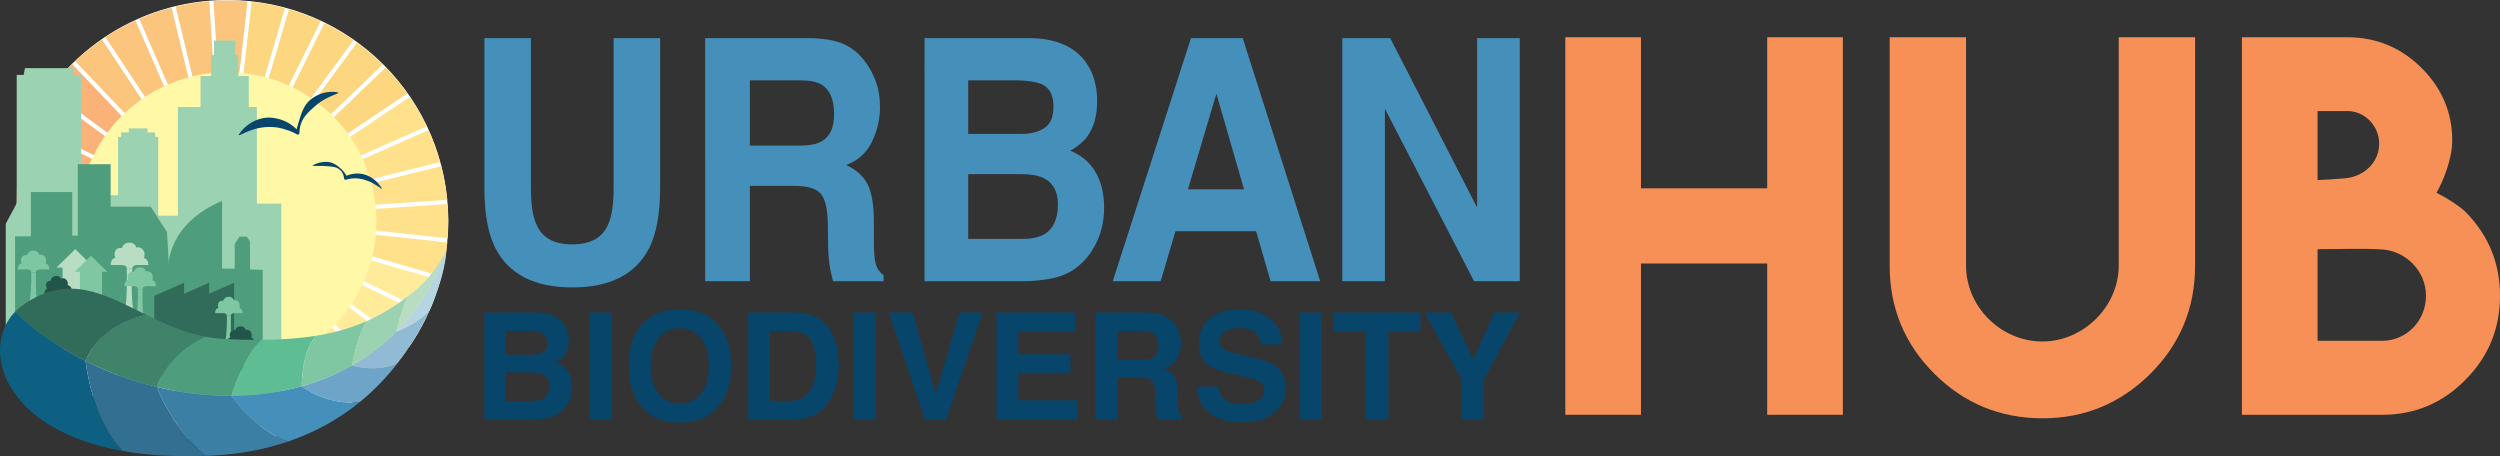 <?xml version="1.0" encoding="utf-8"?>
<!-- Generator: Adobe Illustrator 15.1.0, SVG Export Plug-In . SVG Version: 6.00 Build 0)  -->
<!DOCTYPE svg PUBLIC "-//W3C//DTD SVG 1.1//EN" "http://www.w3.org/Graphics/SVG/1.1/DTD/svg11.dtd">
<svg version="1.1" id="Layer_1" xmlns="http://www.w3.org/2000/svg" xmlns:xlink="http://www.w3.org/1999/xlink" x="0px" y="0px"
	 width="361.914px" height="66.04px" viewBox="0 0 361.914 66.04" enable-background="new 0 0 361.914 66.04" xml:space="preserve">
<rect x="0" y="0" width="361.914" height="66.04" fill="#333333" stroke="none"/>
<g>
	<path fill="#4490BA" d="M70.126,5.519h6.733v21.609c0,2.416,0.255,4.181,0.771,5.294c0.797,1.972,2.539,2.957,5.226,2.957
		c2.673,0,4.408-0.984,5.205-2.957c0.519-1.113,0.771-2.878,0.771-5.294V5.519h6.733v21.625c0,3.739-0.522,6.651-1.566,8.735
		c-1.948,3.822-5.66,5.729-11.144,5.729c-5.48,0-9.203-1.906-11.164-5.729c-1.044-2.084-1.566-4.996-1.566-8.735V5.519z"/>
	<path fill="#4490BA" d="M122.243,6.425c1.169,0.558,2.156,1.379,2.967,2.459c0.67,0.891,1.201,1.879,1.594,2.959
		c0.394,1.084,0.588,2.316,0.588,3.701c0,1.672-0.379,3.314-1.142,4.928c-0.757,1.615-2.012,2.758-3.763,3.425
		c1.465,0.653,2.499,1.582,3.11,2.782c0.608,1.2,0.911,3.034,0.911,5.502v2.362c0,1.607,0.061,2.699,0.176,3.271
		c0.176,0.908,0.582,1.576,1.224,2.004v0.885h-7.312c-0.201-0.781-0.341-1.408-0.429-1.887c-0.172-0.984-0.266-1.996-0.28-3.031
		l-0.044-3.272c-0.025-2.241-0.377-3.738-1.044-4.486c-0.675-0.748-1.932-1.121-3.776-1.121h-6.468v13.797h-6.474V5.519h15.16
		C119.409,5.568,121.076,5.869,122.243,6.425z M108.555,11.631v9.451h7.127c1.417,0,2.478-0.192,3.185-0.574
		c1.255-0.669,1.88-1.987,1.88-3.964c0-2.13-0.606-3.562-1.815-4.294c-0.684-0.414-1.704-0.619-3.063-0.619H108.555z"/>
	<path fill="#4490BA" d="M157.374,9.267c0.973,1.496,1.455,3.287,1.455,5.37c0,2.147-0.489,3.874-1.468,5.179
		c-0.548,0.733-1.353,1.401-2.419,2.004c1.62,0.654,2.842,1.689,3.661,3.105c0.826,1.416,1.236,3.134,1.236,5.156
		c0,2.084-0.471,3.952-1.412,5.608c-0.598,1.098-1.347,2.021-2.241,2.77c-1.012,0.859-2.206,1.447-3.582,1.766
		c-1.378,0.318-2.869,0.479-4.479,0.479h-14.282V5.519h15.317C153.024,5.582,155.764,6.832,157.374,9.267z M140.166,11.631v7.756
		h7.704c1.374,0,2.49-0.29,3.35-0.872c0.857-0.579,1.288-1.611,1.288-3.09c0-1.641-0.566-2.723-1.702-3.246
		c-0.979-0.368-2.229-0.548-3.747-0.548H140.166z M140.166,25.211v9.378h7.695c1.374,0,2.444-0.203,3.208-0.619
		c1.391-0.764,2.083-2.229,2.083-4.392c0-1.827-0.671-3.087-2.021-3.77c-0.748-0.384-1.807-0.581-3.168-0.598H140.166z"/>
	<path fill="#4490BA" d="M172.411,5.519h7.493l11.214,35.184h-7.181l-2.095-7.233h-11.671l-2.149,7.233h-6.928L172.411,5.519z
		 M171.975,27.407h8.117l-4.002-13.845L171.975,27.407z"/>
	<path fill="#4490BA" d="M194.316,5.519h6.942l12.58,24.532V5.519h6.171v35.184h-6.62l-12.904-24.965v24.965h-6.169V5.519z"/>
</g>
<g>
	<path fill="#07456B" d="M81.623,46.902c0.473,0.658,0.709,1.447,0.709,2.363c0,0.947-0.238,1.705-0.718,2.277
		c-0.268,0.324-0.66,0.617-1.179,0.885c0.788,0.287,1.384,0.74,1.788,1.363c0.398,0.625,0.604,1.383,0.604,2.27
		c0,0.918-0.231,1.74-0.691,2.467c-0.291,0.484-0.657,0.893-1.094,1.219c-0.498,0.379-1.079,0.639-1.753,0.777
		c-0.669,0.141-1.401,0.211-2.188,0.211h-6.976v-15.48h7.482C79.496,45.281,80.835,45.83,81.623,46.902z M73.217,47.941v3.414h3.76
		c0.673,0,1.219-0.127,1.64-0.383c0.418-0.256,0.627-0.711,0.627-1.361c0-0.721-0.275-1.197-0.83-1.426
		c-0.479-0.162-1.09-0.244-1.83-0.244H73.217z M73.217,53.918v4.129h3.758c0.671,0,1.194-0.092,1.566-0.275
		c0.677-0.336,1.016-0.979,1.016-1.932c0-0.807-0.326-1.357-0.982-1.658c-0.368-0.17-0.883-0.258-1.548-0.264H73.217z"/>
	<path fill="#07456B" d="M88.562,60.734h-3.214v-15.48h3.214V60.734z"/>
	<path fill="#07456B" d="M103.505,59.357c-1.169,1.205-2.861,1.807-5.073,1.807c-2.213,0-3.902-0.602-5.073-1.807
		c-1.566-1.475-2.351-3.605-2.351-6.385c0-2.836,0.784-4.965,2.351-6.385c1.171-1.203,2.86-1.805,5.073-1.805
		c2.212,0,3.904,0.602,5.073,1.805c1.562,1.42,2.342,3.549,2.342,6.385C105.847,55.752,105.066,57.883,103.505,59.357z
		 M101.484,57.006c0.753-0.945,1.13-2.289,1.13-4.033c0-1.736-0.377-3.078-1.13-4.027s-1.771-1.422-3.053-1.422
		c-1.28,0-2.301,0.473-3.065,1.416c-0.766,0.945-1.146,2.289-1.146,4.033s0.381,3.088,1.146,4.033
		c0.765,0.945,1.785,1.418,3.065,1.418C99.714,58.424,100.731,57.951,101.484,57.006z"/>
	<path fill="#07456B" d="M117.386,45.59c1.087,0.357,1.966,1.01,2.639,1.965c0.539,0.77,0.907,1.602,1.104,2.498
		c0.196,0.896,0.292,1.75,0.292,2.564c0,2.057-0.411,3.801-1.237,5.229c-1.121,1.926-2.853,2.889-5.194,2.889h-6.675v-15.48h6.675
		C115.951,45.266,116.75,45.379,117.386,45.59z M111.455,47.941v10.105h2.988c1.528,0,2.595-0.754,3.197-2.26
		c0.33-0.826,0.495-1.809,0.495-2.951c0-1.576-0.248-2.785-0.742-3.627c-0.493-0.846-1.477-1.268-2.95-1.268H111.455z"/>
	<path fill="#07456B" d="M126.8,60.734h-3.214v-15.48h3.214V60.734z"/>
	<path fill="#07456B" d="M138.882,45.254h3.363l-5.278,15.48h-3.058l-5.236-15.48h3.459l3.358,11.752L138.882,45.254z"/>
	<path fill="#07456B" d="M155.62,47.996h-8.193v3.287h7.52v2.688h-7.52v3.98h8.571v2.783h-11.733v-15.48h11.355V47.996z"/>
	<path fill="#07456B" d="M168.438,45.652c0.568,0.246,1.054,0.605,1.451,1.08c0.326,0.395,0.586,0.828,0.777,1.305
		c0.19,0.477,0.287,1.018,0.287,1.629c0,0.734-0.187,1.457-0.559,2.166c-0.37,0.713-0.982,1.213-1.836,1.508
		c0.713,0.287,1.219,0.695,1.516,1.225c0.3,0.529,0.448,1.336,0.448,2.42v1.039c0,0.709,0.027,1.189,0.085,1.439
		c0.084,0.4,0.285,0.693,0.597,0.883v0.389h-3.572c-0.096-0.344-0.165-0.619-0.209-0.83c-0.085-0.434-0.13-0.877-0.136-1.334
		l-0.021-1.438c-0.013-0.988-0.185-1.646-0.511-1.977c-0.33-0.33-0.945-0.494-1.844-0.494h-3.16v6.072h-3.16v-15.48h7.403
		C167.054,45.275,167.867,45.408,168.438,45.652z M161.753,47.941v4.16h3.481c0.69,0,1.211-0.084,1.556-0.252
		c0.613-0.295,0.918-0.875,0.918-1.744c0-0.938-0.294-1.568-0.889-1.889c-0.33-0.184-0.832-0.275-1.497-0.275H161.753z"/>
	<path fill="#07456B" d="M176.38,55.955c0.104,0.709,0.3,1.236,0.595,1.588c0.535,0.637,1.453,0.955,2.756,0.955
		c0.778,0,1.411-0.084,1.898-0.252c0.921-0.324,1.38-0.922,1.38-1.797c0-0.512-0.226-0.906-0.675-1.186
		c-0.454-0.273-1.169-0.516-2.151-0.727l-1.674-0.367c-1.647-0.365-2.781-0.758-3.396-1.186c-1.046-0.715-1.564-1.832-1.564-3.352
		c0-1.385,0.511-2.537,1.531-3.455c1.019-0.918,2.518-1.377,4.495-1.377c1.652,0,3.06,0.434,4.225,1.299
		c1.167,0.865,1.777,2.119,1.836,3.766h-3.109c-0.057-0.932-0.473-1.594-1.248-1.986c-0.52-0.258-1.159-0.387-1.929-0.387
		c-0.853,0-1.534,0.166-2.045,0.504c-0.511,0.334-0.764,0.803-0.764,1.406c0,0.553,0.251,0.967,0.755,1.238
		c0.322,0.184,1.009,0.396,2.056,0.643l2.717,0.639c1.189,0.281,2.083,0.656,2.677,1.123c0.924,0.729,1.384,1.781,1.384,3.164
		c0,1.414-0.548,2.586-1.639,3.523c-1.094,0.934-2.64,1.4-4.635,1.4c-2.038,0-3.641-0.459-4.81-1.381
		c-1.166-0.92-1.75-2.186-1.75-3.797H176.38z"/>
	<path fill="#07456B" d="M191.349,60.734h-3.212v-15.48h3.212V60.734z"/>
	<path fill="#07456B" d="M205.623,45.254v2.742h-4.632v12.738h-3.256V47.996h-4.655v-2.742H205.623z"/>
	<path fill="#07456B" d="M216.346,45.254h3.664l-5.176,9.676v5.805H211.6V54.93l-5.358-9.676h3.814l3.212,6.744L216.346,45.254z"/>
</g>
<g>
	<path fill="#F69056" d="M237.557,5.394v21.868h18.273V5.394h10.951v54.653H255.83V38.145h-18.273v21.902h-10.951V5.394H237.557z"/>
	<path fill="#F69056" d="M306.72,38.449V5.394h11.052v33.09c0,6.102-2.158,11.312-6.476,15.629
		c-4.339,4.295-9.538,6.441-15.596,6.441c-6.125,0-11.346-2.146-15.663-6.441c-4.317-4.316-6.476-9.527-6.476-15.629V5.394h11.053
		v33.055c0,5.959,5.047,10.986,11.053,10.986C301.615,49.436,306.72,44.373,306.72,38.449z"/>
	<path fill="#F69056" d="M352.727,27.906c1.335,0.668,3.175,1.794,4.204,2.78c3.322,3.369,4.983,7.414,4.983,12.138
		c0,4.746-1.661,8.791-4.983,12.137c-3.323,3.391-7.346,5.086-12.07,5.086h-20.308V5.394h11.459h3.797
		c4.228,0,7.844,1.515,10.85,4.543c2.893,2.938,4.34,6.408,4.34,10.408C354.998,22.966,353.737,26.108,352.727,27.906z
		 M339.809,16.074h-4.306v10.001c0.973-0.045,2.34-0.135,4.103-0.271c2.601-0.294,4.814-2.239,4.814-5.018
		C344.42,18.252,342.364,16.074,339.809,16.074z M351.2,42.824c0-3.633-2.958-6.488-6.34-6.713c-3.253-0.18-6.068-0.035-9.357-0.035
		v13.256h2.17h7.188C348.425,49.332,351.2,46.391,351.2,42.824z"/>
</g>
<g>
	<g>
		<g>
			<g>
				<path fill="#FFFFFF" d="M32.917,0C19.645,0,8.263,8.087,3.425,19.602v24.752c4.838,11.515,16.22,19.602,29.492,19.602
					c17.66,0,31.977-14.316,31.977-31.978C64.894,14.317,50.577,0,32.917,0z"/>
			</g>
			<path fill="#FAB279" d="M13.651,35.564c-0.584-4.631-0.508-7.284,1.402-11.707L3.972,18.387
				c-1.841,3.89-1.389,7.726-1.588,11.803c0.785,1.65,0.91,2.903,1.551,5.67L13.651,35.564z"/>
			<path fill="#FAB279" d="M15.981,22.041c-0.061,0.095-0.074,0.114-0.004-0.002C16.04,21.925,16.034,21.946,15.981,22.041
				c0.18-0.282,0.75-1.2,0.75-1.2l-9.92-7.301c-0.724,1.025-1.402,2.099-2.014,3.223c-0.197,0.36-0.377,0.72-0.559,1.085
				l11.033,5.439C15.271,23.288,15.821,22.323,15.981,22.041z"/>
			<path fill="#F6BE19" d="M15.978,22.039c-0.07,0.116-0.057,0.097,0.004,0.002C16.034,21.946,16.04,21.925,15.978,22.039z"/>
			<path fill="#FAB279" d="M17.954,19.212c-0.073,0.081-0.09,0.098-0.006-0.007C18.036,19.104,18.026,19.124,17.954,19.212
				c0.215-0.237,0.947-1.055,0.947-1.055l-8.463-8.891c-1.176,1.158-2.272,2.426-3.276,3.785l9.876,7.264
				C17.041,20.314,17.742,19.47,17.954,19.212z"/>
			<path fill="#F6BE19" d="M17.95,19.209c-0.084,0.103-0.067,0.086,0.004,0.003C18.026,19.124,18.036,19.104,17.95,19.209z"/>
			<path fill="#FBC57D" d="M20.381,16.773c-0.077,0.057-0.095,0.068,0.008-0.013C20.494,16.672,20.472,16.694,20.381,16.773
				c0.245-0.19,1.126-0.881,1.126-0.881L14.755,5.706c-1.366,0.939-2.662,1.984-3.881,3.141l8.427,8.844
				C19.301,17.69,20.12,16.996,20.381,16.773z"/>
			<path fill="#F6BE19" d="M20.389,16.761c-0.103,0.081-0.085,0.069-0.008,0.013C20.472,16.694,20.494,16.672,20.389,16.761z"/>
			<path fill="#FBC57D" d="M23.212,14.774c-0.1,0.052-0.127,0.062-0.006-0.005C23.323,14.705,23.304,14.719,23.212,14.774
				c0.292-0.154,1.243-0.666,1.243-0.666L19.604,2.955c-1.506,0.686-2.961,1.492-4.352,2.411l6.721,10.136
				C21.974,15.502,22.933,14.942,23.212,14.774z"/>
			<path fill="#F6BE19" d="M23.206,14.77c-0.121,0.067-0.094,0.057,0.006,0.005C23.304,14.719,23.323,14.705,23.206,14.77z"/>
			<path fill="#F6BE19" d="M26.323,13.305c-0.128,0.044-0.104,0.038,0.004,0.003C26.428,13.268,26.447,13.262,26.323,13.305z"/>
			<path fill="#FBC57D" d="M26.327,13.308c-0.107,0.035-0.132,0.041-0.004-0.003C26.447,13.262,26.428,13.268,26.327,13.308
				c0.315-0.1,1.338-0.439,1.338-0.439L24.845,1.1c-1.603,0.418-3.17,0.958-4.688,1.615l4.826,11.094
				C24.983,13.809,26.024,13.424,26.327,13.308z"/>
			<path fill="#FCD351" d="M29.646,12.398c-0.134,0.023-0.107,0.021-0.004,0.007C29.753,12.384,29.779,12.375,29.646,12.398z"/>
			<path fill="#FBC57D" d="M29.642,12.405c-0.105,0.014-0.13,0.017,0.004-0.007S29.753,12.384,29.642,12.405
				c0.322-0.045,1.402-0.203,1.402-0.203L30.308,0.17c-1.646,0.137-3.279,0.396-4.879,0.78l2.814,11.713
				C28.242,12.663,29.319,12.468,29.642,12.405z"/>
			<path fill="#FCD351" d="M33.071,12.086c-0.135-0.007-0.115-0.002-0.008,0.004C33.176,12.087,33.203,12.086,33.071,12.086z"/>
			<path fill="#FBC57D" d="M33.063,12.09c-0.107-0.006-0.127-0.011,0.008-0.004C33.203,12.086,33.176,12.087,33.063,12.09
				c0.317,0.014,1.416,0.045,1.416,0.045l1.354-11.942c-1.646-0.151-3.291-0.167-4.925-0.063l0.733,11.974
				C31.642,12.103,32.729,12.096,33.063,12.09z"/>
			<path fill="#FCD351" d="M36.493,12.368c-0.133-0.022-0.111-0.018-0.003,0.007C36.601,12.395,36.626,12.395,36.493,12.368z"/>
			<path fill="#FCD77F" d="M36.49,12.375c-0.108-0.024-0.13-0.029,0.003-0.007C36.626,12.395,36.601,12.395,36.49,12.375
				c0.316,0.069,1.38,0.289,1.38,0.289l3.385-11.49c-1.596-0.434-3.209-0.739-4.823-0.919l-1.347,11.887
				C35.085,12.142,36.167,12.323,36.49,12.375z"/>
			<path fill="#FCD77F" d="M39.81,13.258c-0.102-0.04-0.125-0.053,0.002-0.005C39.931,13.3,39.909,13.293,39.81,13.258
				c0.303,0.126,1.303,0.526,1.303,0.526l5.311-10.718c-1.502-0.702-3.04-1.279-4.588-1.731l-3.369,11.442
				C38.468,12.776,39.501,13.153,39.81,13.258z"/>
			<path fill="#FCD351" d="M39.812,13.253c-0.127-0.048-0.105-0.036-0.002,0.005C39.909,13.293,39.931,13.3,39.812,13.253z"/>
			<path fill="#FCD77F" d="M42.906,14.692c-0.081-0.051-0.093-0.062,0.017,0.001C43.041,14.768,43.012,14.751,42.906,14.692
				c0.253,0.164,1.206,0.753,1.206,0.753l7.076-9.64c-0.955-0.66-1.948-1.285-2.995-1.853c-0.405-0.219-0.815-0.426-1.232-0.632
				l-5.278,10.674C41.683,13.995,42.608,14.522,42.906,14.692z"/>
			<path fill="#FCD351" d="M42.923,14.693c-0.109-0.063-0.096-0.055-0.017-0.001C43.012,14.751,43.041,14.768,42.923,14.693z"/>
			<path fill="#FFE57C" d="M45.73,16.662c-0.099-0.088-0.085-0.072-0.004-0.001C45.813,16.734,45.835,16.749,45.73,16.662z"/>
			<path fill="#FCD77F" d="M45.727,16.661c-0.081-0.071-0.095-0.087,0.004,0.001C45.835,16.749,45.813,16.734,45.727,16.661
				c0.233,0.216,1.046,0.949,1.046,0.949l8.644-8.282c-1.146-1.138-2.403-2.201-3.739-3.165l-7.043,9.593
				C44.635,15.754,45.469,16.452,45.727,16.661z"/>
			<path fill="#FFE57C" d="M48.157,19.089c-0.085-0.105-0.068-0.083-0.001,0.008C48.226,19.174,48.24,19.191,48.157,19.089z"/>
			<path fill="#FCD77F" d="M48.156,19.097c-0.067-0.091-0.084-0.113,0.001-0.008C48.24,19.191,48.226,19.174,48.156,19.097
				c0.203,0.262,0.867,1.108,0.867,1.108l9.962-6.679c-0.938-1.331-1.986-2.594-3.14-3.778l-8.608,8.257
				C47.237,18.005,47.95,18.852,48.156,19.097z"/>
			<path fill="#FFE18C" d="M50.112,21.898c-0.044-0.089-0.054-0.107,0.007,0.007C50.188,22.02,50.173,21.999,50.112,21.898
				c0.146,0.28,0.664,1.257,0.664,1.257l10.999-4.864c-0.706-1.478-1.521-2.907-2.451-4.267l-9.923,6.652
				C49.403,20.671,49.942,21.609,50.112,21.898z"/>
			<path fill="#FFE57C" d="M50.119,21.905c-0.06-0.118-0.053-0.096-0.007-0.007C50.173,21.999,50.188,22.02,50.119,21.905z"/>
			<path fill="#FFE18C" d="M51.559,25.008c-0.03-0.09-0.032-0.103,0.014,0.017C51.616,25.155,51.604,25.127,51.559,25.008
				c0.089,0.288,0.439,1.359,0.439,1.359l11.718-2.894c-0.443-1.588-1.004-3.139-1.683-4.642l-10.961,4.853
				C51.072,23.685,51.438,24.687,51.559,25.008z"/>
			<path fill="#FFE57C" d="M51.572,25.024c-0.046-0.119-0.042-0.104-0.014-0.017C51.604,25.127,51.616,25.155,51.572,25.024z"/>
			<path fill="#FFE57C" d="M52.452,28.349c-0.02-0.129-0.02-0.111-0.006-0.005C52.468,28.455,52.472,28.484,52.452,28.349z"/>
			<path fill="#FFE18C" d="M52.446,28.344c-0.014-0.106-0.014-0.124,0.006,0.005C52.472,28.484,52.468,28.455,52.446,28.344
				c0.039,0.319,0.189,1.405,0.189,1.405l12.109-0.818c-0.163-1.649-0.461-3.278-0.873-4.874l-11.676,2.889
				C52.196,26.945,52.386,28.021,52.446,28.344z"/>
			<path fill="#FFE57C" d="M52.745,31.781c0.003-0.131-0.003-0.111-0.006,0.005C52.739,31.893,52.742,31.918,52.745,31.781z"/>
			<path fill="#FFE18C" d="M52.739,31.786c0.003-0.116,0.009-0.136,0.006-0.005C52.742,31.918,52.739,31.893,52.739,31.786
				c-0.016,0.321-0.051,1.408-0.051,1.408l12.113,1.308c0.129-1.661,0.121-3.322-0.009-4.969l-12.055,0.817
				C52.736,30.352,52.735,31.455,52.739,31.786z"/>
			<path fill="#FFE57C" d="M52.435,35.213c0.024-0.123,0.019-0.104-0.002-0.005C52.412,35.322,52.409,35.349,52.435,35.213z"/>
			<path fill="#FFE18C" d="M52.433,35.208c0.021-0.1,0.026-0.118,0.002,0.005C52.409,35.349,52.412,35.322,52.433,35.208
				c-0.068,0.302-0.299,1.392-0.299,1.392l11.76,3.416c0.424-1.621,0.708-3.263,0.863-4.911l-12.082-1.304
				C52.675,33.803,52.488,34.874,52.433,35.208z"/>
			<path fill="#FFEB99" d="M51.532,38.553c0.043-0.104,0.057-0.129,0.007-0.001C51.494,38.672,51.5,38.651,51.532,38.553
				c-0.129,0.307-0.527,1.308-0.527,1.308l11.016,5.44c0.701-1.539,1.268-3.112,1.713-4.701l-11.712-3.397
				C52.021,37.202,51.638,38.248,51.532,38.553z"/>
			<path fill="#FFE57C" d="M51.539,38.552c0.05-0.128,0.036-0.104-0.007,0.001C51.5,38.651,51.494,38.672,51.539,38.552z"/>
			<path fill="#FFF4AF" d="M50.081,41.68c0.067-0.113,0.057-0.092,0.001-0.009C50.022,41.771,50.011,41.797,50.081,41.68z"/>
			<path fill="#FFEB99" d="M50.082,41.671c0.056-0.083,0.066-0.104-0.001,0.009C50.011,41.797,50.022,41.771,50.082,41.671
				c-0.17,0.263-0.757,1.207-0.757,1.207l9.938,7.313c0.622-0.909,1.204-1.852,1.739-2.841c0.271-0.496,0.527-0.994,0.767-1.5
				l-10.981-5.419C50.787,40.432,50.245,41.377,50.082,41.671z"/>
			<path fill="#FFEB99" d="M48.091,44.517c0.082-0.088,0.104-0.113,0.014-0.011C48.022,44.608,48.034,44.593,48.091,44.517
				c-0.225,0.256-0.937,1.045-0.937,1.045l8.529,8.96c1.162-1.179,2.243-2.459,3.228-3.842l-9.899-7.274
				C49.015,43.407,48.288,44.279,48.091,44.517z"/>
			<path fill="#F7EF67" d="M48.104,44.506c0.09-0.103,0.068-0.077-0.014,0.011C48.034,44.593,48.022,44.608,48.104,44.506z"/>
			<path fill="#F7EF67" d="M45.671,46.956c0.101-0.084,0.086-0.072,0.001-0.01C45.586,47.024,45.566,47.043,45.671,46.956z"/>
			<path fill="#FFEB99" d="M45.672,46.946c0.085-0.062,0.1-0.074-0.001,0.01C45.566,47.043,45.586,47.024,45.672,46.946
				c-0.247,0.192-1.118,0.88-1.118,0.88l6.854,10.339c1.359-0.964,2.65-2.034,3.855-3.21l-8.506-8.933
				C46.757,46.022,45.927,46.729,45.672,46.946z"/>
			<path fill="#FFF8A7" d="M43.223,13.087c-10.479-5.702-23.592-1.83-29.292,8.646c-5.704,10.479-1.834,23.599,8.645,29.296
				c10.476,5.702,23.594,1.832,29.296-8.646C57.571,31.906,53.699,18.786,43.223,13.087"/>
		</g>
	</g>
	<g>
		<g id="g12173_8_" transform="translate(533.45,348.832)">
			<path id="path12175_8_" fill="#9BD2B2" d="M-504.416-333.339v-4.484h1.521v-3.016h0.424v-2.127
				h3.09v2.127h0.424v3.016h1.521v4.484h1.172v48.076h-11.424v-48.076H-504.416z"/>
		</g>
		<g id="g12177_8_" transform="translate(498.06,335.244)">
			<path id="path12179_8_" fill="#9BD2B2" d="M-480.524-315.425v-0.648h1.104v-0.582h2.719v0.582
				h1.104v0.648h0.445v38.852h-5.816v-38.852H-480.524z"/>
		</g>
		<g id="g12181_8_" transform="translate(498.036,227.489)">
			<path id="path12183_8_" fill="#9BD2B2" d="M-480.506-173.357l-8.047-2.77v-23.107h8.047
				V-173.357z"/>
		</g>
		<g id="g12185_18_" transform="translate(530.404,218.171)">
			<path id="path12187_18_" fill="#9BD2B2" d="M-502.36-161.072l-8.045-2.771v-23.105h8.045
				V-161.072z"/>
		</g>
		<g id="g12185_17_" transform="translate(530.404,218.171)">
			<path id="path12187_17_" fill="#9BD2B2" d="M-521.524-165.906l-8.045-2.771v-17.105l8.045-15
				V-165.906z"/>
		</g>
		<g id="g12189_8_" transform="translate(569.415,190.369)">
			<path id="path12191_8_" fill="#9BD2B2" d="M-528.695-128.823l-8.047,0.5v-32.574h8.047
				V-128.823z"/>
		</g>
		<g id="g12193_8_" transform="translate(451.532,363.43)">
			<path id="path12195_8_" fill="#9BD2B2" d="M-449.111-352.586h1.004l0.191-0.98h6.928
				l0.189,0.98h1.006v40.551l-9.318-0.002V-352.586z"/>
		</g>
	</g>
	<g id="g12199_10_" transform="translate(451.532,194.938)">
		<path id="path12201_10_" fill="#4E9D7D" d="M-449.349-144.518v-16.209h2.289v-6.408h5.994v6.316
			h0.795v-10.346h4.758v6.146l0,0l0,0h5.797l2.363,3.688l0.258,4.512c0,0,0.006-5.764,7.713-9.041v9.812h1.83v-3.566l0.697-1.059
			h1.066l0.441,0.68l0.02,4.072l1.826,0.039v3.789v8.275l-0.271-0.865L-449.349-144.518z"/>
	</g>
	<polygon fill="#316B59" points="26.653,40.937 26.653,42.521 30.272,40.937 30.272,42.521 33.89,40.937 33.89,54.384
		22.333,54.384 22.333,42.825 	"/>
	<g>
		<polygon fill="#B8DDC3" points="9.054,43.481 9.054,38.729 8.185,38.729 10.888,36.062 11.796,41.97 		"/>
		<polygon fill="#B8DDC3" points="12.735,43.481 12.735,38.729 13.601,38.729 10.897,36.062 9.054,43.481 		"/>
	</g>
	<g>
		<polygon fill="#7EC7A2" points="11.573,43.481 11.573,39.351 10.819,39.351 13.171,37.03 13.96,42.167 		"/>
		<polygon fill="#7EC7A2" points="14.776,43.481 14.776,39.351 15.528,39.351 13.179,37.03 11.573,43.481 		"/>
	</g>
	<g>
		<path fill="#B8DDC3" d="M18.089,45.29c0.391-2.688,0.264-6.395,0.264-6.395h0.809c0,0-0.307,3.932,0.207,6.395H18.089z"/>
		<path fill="#B8DDC3" d="M18.729,35.122c-0.889,0-1.094,0.797-1.094,0.797s-0.629-0.148-0.9,0.34
			c-0.318,0.57-0.02,1.062-0.02,1.062s-0.686,0.045-0.686,1.053c1.523,0,2.322-0.156,2.322,0.523h0.303h0.201h0.305
			c0-0.68,0.799-0.523,2.322-0.523c0-0.945-0.648-1.014-0.648-1.014s0.275-0.643-0.104-1.164c-0.408-0.562-0.975-0.354-0.975-0.354
			s-0.189-0.719-0.973-0.719L18.729,35.122z"/>
	</g>
	<g>
		<path fill="#7EC7A2" d="M19.733,46.007c0.328-2.26,0.223-4.135,0.223-4.135h0.678c0.016,1.869-0.062,2.5,0.174,4.135H19.733z"/>
		<path fill="#7EC7A2" d="M20.27,38.7c-0.744,0-0.918,0.668-0.918,0.668s-0.529-0.123-0.754,0.285
			c-0.268,0.48-0.018,0.895-0.018,0.895s-0.576,0.037-0.576,0.883c1.279,0,1.951-0.129,1.951,0.441h0.256h0.168h0.254
			c0-0.57,0.672-0.441,1.953-0.441c0-0.793-0.543-0.852-0.543-0.852s0.23-0.541-0.088-0.979c-0.342-0.471-0.818-0.297-0.818-0.297
			s-0.16-0.604-0.818-0.604"/>
	</g>
	<g>
		<path fill="#7EC7A2" d="M4.294,43.587c0.328-2.258,0.223-4.135,0.223-4.135h0.678c0.016,1.869-0.062,2.5,0.174,4.135H4.294z"/>
		<path fill="#7EC7A2" d="M4.831,36.28c-0.744,0-0.918,0.668-0.918,0.668s-0.529-0.123-0.754,0.287
			c-0.268,0.479-0.018,0.895-0.018,0.895s-0.576,0.037-0.576,0.881c1.279,0,1.951-0.127,1.951,0.441h0.256H4.94h0.254
			c0-0.568,0.672-0.441,1.953-0.441c0-0.791-0.543-0.85-0.543-0.85s0.23-0.541-0.088-0.979c-0.342-0.471-0.818-0.297-0.818-0.297
			S5.538,36.28,4.88,36.28"/>
	</g>
	<g>
		<path fill="#7EC7A2" d="M32.643,49.315c0.283-1.965,0.191-3.596,0.191-3.596h0.592c0.012,1.625-0.057,2.174,0.15,3.596H32.643z"/>
		<path fill="#7EC7A2" d="M33.108,42.964c-0.646,0-0.797,0.582-0.797,0.582s-0.459-0.107-0.656,0.248
			c-0.232,0.416-0.016,0.777-0.016,0.777s-0.498,0.031-0.498,0.766c1.111,0,1.693-0.111,1.693,0.383h0.223h0.146h0.223
			c0-0.494,0.582-0.383,1.695-0.383c0-0.689-0.473-0.74-0.473-0.74s0.201-0.469-0.076-0.85c-0.297-0.408-0.711-0.258-0.711-0.258
			s-0.139-0.525-0.709-0.525"/>
	</g>
	<g>
		<path fill="#24554A" d="M8.614,46.3c-0.049-1.984-0.412-3.58-0.412-3.58l0.584-0.1c0.285,1.604,0.309,2.156,0.752,3.523
			L8.614,46.3z"/>
		<path fill="#235449" d="M8.011,39.954c-0.641,0.107-0.691,0.707-0.691,0.707s-0.473-0.029-0.607,0.355
			c-0.156,0.449,0.117,0.768,0.117,0.768s-0.49,0.117-0.367,0.842c1.1-0.188,1.656-0.395,1.74,0.094l0.219-0.037l0.143-0.025
			l0.223-0.037c-0.084-0.488,0.508-0.477,1.607-0.662c-0.115-0.68-0.59-0.65-0.59-0.65s0.121-0.498-0.217-0.828
			c-0.361-0.354-0.746-0.133-0.746-0.133s-0.225-0.496-0.789-0.4"/>
	</g>
	<g>
		<path fill="#24554A" d="M34.356,53.601c0.285-1.965,0.193-3.6,0.193-3.6h0.592c0.014,1.627-0.057,2.178,0.15,3.6H34.356z"/>
		<path fill="#235449" d="M34.825,47.241c-0.648,0-0.801,0.58-0.801,0.58s-0.459-0.105-0.656,0.25
			c-0.232,0.416-0.016,0.779-0.016,0.779s-0.5,0.031-0.5,0.768c1.113,0,1.697-0.113,1.697,0.383h0.223h0.146h0.223
			c0-0.496,0.582-0.383,1.697-0.383c0-0.691-0.473-0.742-0.473-0.742s0.201-0.471-0.076-0.85c-0.297-0.412-0.711-0.258-0.711-0.258
			s-0.141-0.527-0.713-0.527"/>
	</g>
	<g>
		<path fill="#4E9D7D" d="M22.702,56.026c3.539,0.846,7.182,1.291,10.793,1.273c0.01-0.033,1.691-5.598,4.34-8.1
			c-1.654,0.01-3.398-0.025-5.273-0.117c-0.975-0.047-1.914-0.172-2.826-0.348C24.017,51.233,22.706,56.015,22.702,56.026z"/>
		<path fill="#316B59" d="M21.165,45.575c-6.102-2.99-11.336-6.1-18.002-1.303c-0.357,0.258-0.68,0.553-0.98,0.861
			c2.883,2.797,6.367,5.211,10.207,7.137C12.393,52.257,13.917,47.257,21.165,45.575z"/>
		<path fill="#3F836B" d="M12.39,52.271c3.232,1.621,6.717,2.895,10.312,3.756c0.004-0.012,1.314-4.793,7.033-7.291
			c-3.143-0.604-5.938-1.869-8.57-3.16C13.917,47.257,12.393,52.257,12.39,52.271z"/>
		<path fill="#5EBD93" d="M33.495,57.3c3.467-0.016,6.9-0.459,10.188-1.381c0-0.025-0.061-4.938,2.045-7.307
			c-2.369,0.383-4.975,0.566-7.893,0.588C35.186,51.702,33.505,57.267,33.495,57.3z"/>
		<path fill="#7EC7A2" d="M43.683,55.919c2.537-0.715,4.986-1.715,7.291-3.029c0.004-0.033,0.689-4.186,2.117-6.408
			c-2.244,0.994-4.654,1.691-7.363,2.131C43.622,50.981,43.683,55.894,43.683,55.919z"/>
		<path fill="#B8DDC3" d="M64.614,36.354c0,0-1.812,3.354-3.975,5.229c-0.541,0.471-1.086,0.91-1.629,1.33
			c-1.01,2.168-1.631,5.055-1.641,5.09C60.401,44.962,62.759,41.112,64.614,36.354z"/>
		<path fill="#9BD2B2" d="M57.37,48.003c0.01-0.035,0.631-2.922,1.641-5.09c-1.902,1.471-3.844,2.646-5.92,3.568
			c-1.428,2.223-2.113,6.375-2.117,6.408C53.27,51.581,55.421,49.96,57.37,48.003z"/>
		<path fill="#0D6082" d="M12.39,52.271c-3.84-1.926-7.324-4.34-10.207-7.137c-5.029,5.158-1.975,17.035,15.576,20.15
			C13.204,60.548,12.39,52.271,12.39,52.271L12.39,52.271z"/>
		<path fill="#91BBD4" d="M57.37,48.007v-0.004c-1.949,1.957-4.1,3.578-6.396,4.887l-0.002,0.004c0,0,3.494,1.123,6.58-0.326
			c2.078-2.695,3.678-5.447,4.771-7.902C60.716,46.831,57.37,48.007,57.37,48.007z"/>
		<path fill="#B6D5E3" d="M64.614,36.354c-1.855,4.758-4.213,8.607-7.244,11.648v0.004c0,0,3.346-1.176,4.953-3.342
			c0.465-1.047,0.777-2.039,1.102-2.947C64.532,38.599,64.616,36.354,64.614,36.354z"/>
		<path fill="#6DA4C7" d="M50.972,52.894l0.002-0.004c-2.305,1.314-4.754,2.314-7.291,3.029v0.002c0,0,3.682,2.879,8.416,2.27
			c2.146-1.75,3.949-3.67,5.453-5.623C54.466,54.017,50.972,52.894,50.972,52.894z"/>
		<path fill="#3C7FA4" d="M33.495,57.304V57.3c-3.611,0.018-7.254-0.428-10.793-1.273l0,0c0,0,2.057,5.668,7.039,9.962
			c0.293-0.014,0.574-0.016,0.875-0.029c4.189-0.209,7.873-0.948,11.123-2.056C37.101,62.431,33.495,57.304,33.495,57.304z"/>
		<path fill="#4490BA" d="M43.683,55.921v-0.002c-3.287,0.922-6.721,1.365-10.188,1.381v0.004c0,0,3.605,5.127,8.244,6.6
			c4.127-1.406,7.543-3.412,10.359-5.713C47.364,58.8,43.683,55.921,43.683,55.921z"/>
		<path fill="#326F90" d="M22.702,56.026L22.702,56.026c-3.596-0.861-7.08-2.135-10.312-3.756l0,0c0,0,0.814,8.277,5.369,13.014
			c3.426,0.606,7.402,0.878,11.982,0.704C24.759,61.694,22.702,56.026,22.702,56.026z"/>
	</g>
	<path fill="#07456B" d="M34.577,19.482c0.432-0.693,1.039-1.268,1.758-1.709c0.717-0.439,1.57-0.719,2.439-0.748
		c0.875-0.031,1.729,0.193,2.498,0.525c0.387,0.17,0.744,0.389,1.072,0.646c0.33,0.256,0.619,0.529,0.916,0.84l-0.43,0.172
		c0.168-0.783,0.393-1.486,0.625-2.234c0.232-0.732,0.525-1.516,1.072-2.133c0.547-0.615,1.279-1.053,2.041-1.311
		c0.771-0.242,1.578-0.314,2.352-0.16c0.035,0.008,0.059,0.041,0.051,0.078c-0.002,0.021-0.02,0.039-0.039,0.047
		c-0.715,0.297-1.379,0.568-1.979,0.914c-0.299,0.176-0.592,0.352-0.857,0.559c-0.27,0.203-0.518,0.424-0.77,0.65
		c-0.492,0.451-1.035,0.934-1.414,1.561c-0.371,0.621-0.568,1.367-0.564,2.066c0,0.135-0.105,0.246-0.24,0.248
		c-0.051-0.002-0.098-0.014-0.137-0.037l-0.053-0.035c-0.297-0.188-0.654-0.348-0.998-0.471c-0.348-0.125-0.693-0.234-1.039-0.332
		c-0.688-0.199-1.385-0.246-2.062-0.232c-0.682,0.018-1.363,0.125-2.055,0.33c-0.688,0.209-1.373,0.521-2.102,0.859
		c-0.033,0.016-0.074,0.002-0.09-0.031C34.563,19.521,34.565,19.5,34.577,19.482"/>
	<path fill="#07456B" d="M45.251,23.949c0.432-0.254,0.908-0.406,1.402-0.479c0.496-0.066,1.029-0.064,1.512,0.143
		c0.24,0.094,0.465,0.234,0.668,0.381c0.207,0.152,0.396,0.311,0.578,0.484c0.18,0.172,0.342,0.361,0.496,0.564
		c0.072,0.102,0.15,0.207,0.209,0.322c0.066,0.113,0.121,0.223,0.172,0.369L49.94,25.56c0.131-0.078,0.24-0.127,0.365-0.176
		c0.121-0.053,0.246-0.09,0.371-0.125c0.252-0.066,0.514-0.109,0.773-0.131c0.525-0.037,1.061,0.027,1.553,0.207
		c0.496,0.182,0.943,0.457,1.326,0.793c0.383,0.338,0.711,0.727,0.951,1.162c0.008,0.018,0.004,0.035-0.014,0.047
		c-0.012,0.006-0.025,0.006-0.039,0c-0.402-0.289-0.791-0.562-1.199-0.783c-0.404-0.23-0.826-0.402-1.252-0.531
		c-0.424-0.117-0.863-0.197-1.307-0.207c-0.221-0.006-0.445,0.01-0.664,0.039c-0.115,0.018-0.225,0.039-0.334,0.062
		c-0.105,0.02-0.223,0.055-0.314,0.076l-0.082,0.025c-0.111,0.029-0.229-0.033-0.258-0.145c-0.004-0.018-0.006-0.037-0.006-0.051
		c-0.002-0.086-0.023-0.207-0.053-0.312c-0.025-0.107-0.059-0.217-0.107-0.322c-0.088-0.209-0.221-0.398-0.387-0.559
		c-0.164-0.162-0.363-0.283-0.578-0.363c-0.213-0.08-0.439-0.117-0.66-0.141c-0.441-0.045-0.879-0.098-1.338-0.104
		c-0.457-0.01-0.926,0.01-1.424-0.008c-0.018-0.002-0.033-0.018-0.033-0.035C45.233,23.964,45.239,23.955,45.251,23.949"/>
</g>
</svg>
